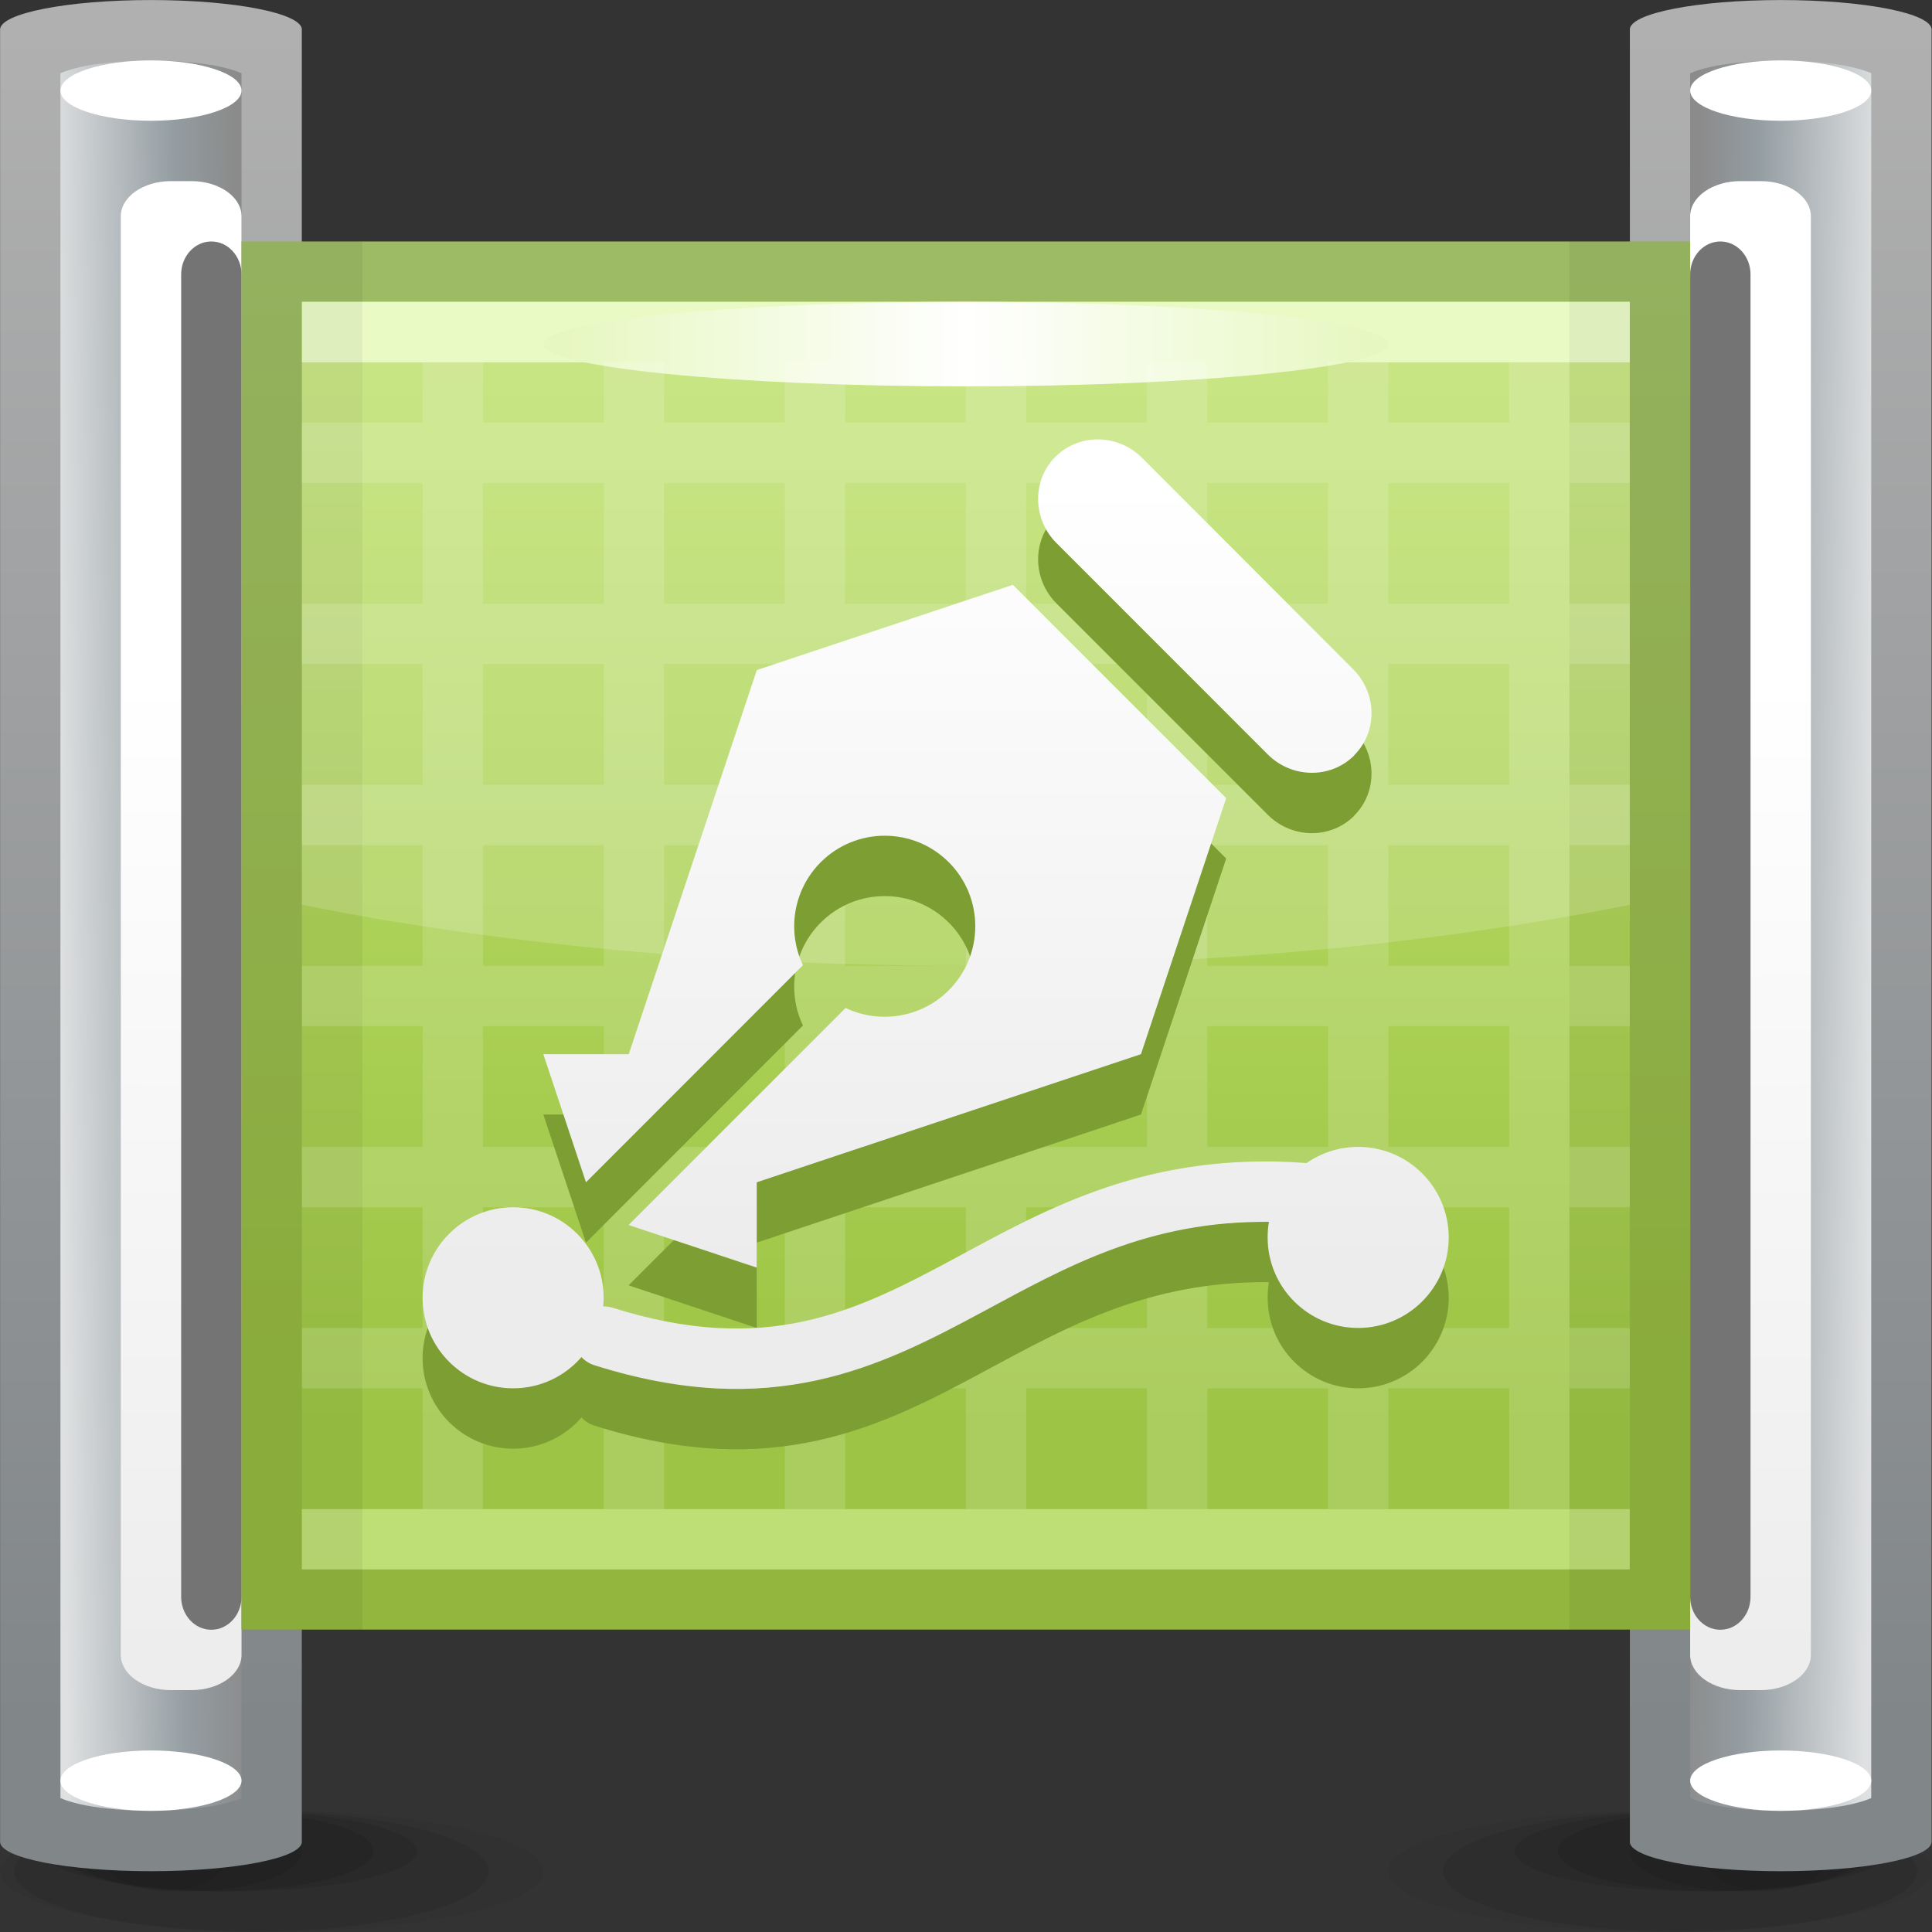 <?xml version="1.0" encoding="UTF-8" standalone="no"?>
<!-- Created with Inkscape (http://www.inkscape.org/) -->

<svg
   xmlns:dc="http://purl.org/dc/elements/1.1/"
   xmlns:cc="http://creativecommons.org/ns#"
   xmlns:rdf="http://www.w3.org/1999/02/22-rdf-syntax-ns#"
   xmlns:svg="http://www.w3.org/2000/svg"
   xmlns="http://www.w3.org/2000/svg"
   xmlns:sodipodi="http://sodipodi.sourceforge.net/DTD/sodipodi-0.dtd"
   xmlns:inkscape="http://www.inkscape.org/namespaces/inkscape"
   width="32"
   height="32"
   id="svg2"
   version="1.1"
   inkscape:version="0.48.3.1 r9886"
   sodipodi:docname="32.svg">
  <rect width="100%" height="100%" fill="#333333" stroke="none"/>
  <defs
     id="defs4">
    <linearGradient
       gradientTransform="translate(12.001,8.251)"
       y2="9.75"
       x2="0"
       y1="0"
       x1="0"
       gradientUnits="userSpaceOnUse"
       id="LinearGradient_9-23">
      <stop
         id="stop145769"
         stop-color="#ececec"
         offset="0" />
      <stop
         id="stop145771"
         stop-color="#ffffff"
         offset="1" />
    </linearGradient>
    <linearGradient
       gradientTransform="translate(6.859,19.802)"
       y2="0"
       x2="10.285"
       y1="0"
       x1="0"
       gradientUnits="userSpaceOnUse"
       id="LinearGradient_8-88">
      <stop
         id="stop145762"
         stop-color="#e1f6b3"
         offset="0" />
      <stop
         id="stop145764"
         stop-color="#ffffff"
         offset="0.5" />
      <stop
         id="stop145766"
         stop-color="#e1f6b3"
         offset="1" />
    </linearGradient>
    <linearGradient
       gradientTransform="matrix(0,-1,1,0,11.01,20.251)"
       y2="0"
       x2="14"
       y1="0"
       x1="0"
       gradientUnits="userSpaceOnUse"
       id="LinearGradient_7-00">
      <stop
         id="stop145757"
         stop-color="#bfe26e"
         offset="0" />
      <stop
         id="stop145759"
         stop-color="#9dc444"
         offset="1" />
    </linearGradient>
    <linearGradient
       gradientTransform="matrix(0,-1,1,0,11.471,21.001)"
       y2="0"
       x2="14.175"
       y1="0"
       x1="0"
       gradientUnits="userSpaceOnUse"
       id="LinearGradient_6-3">
      <stop
         id="stop145752"
         stop-color="#9dbb65"
         offset="0" />
      <stop
         id="stop145754"
         stop-color="#92b63e"
         offset="1" />
    </linearGradient>
    <linearGradient
       gradientTransform="matrix(-0.013,1,-1,-0.004,22.288,3.406)"
       y2="0"
       x2="18.295"
       y1="0"
       x1="0"
       gradientUnits="userSpaceOnUse"
       id="LinearGradient_5-66">
      <stop
         id="stop145745"
         stop-color="#ededed"
         offset="0" />
      <stop
         id="stop145747"
         stop-color="#ffffff"
         offset="0.667" />
      <stop
         id="stop145749"
         stop-color="#ffffff"
         offset="1" />
    </linearGradient>
    <linearGradient
       gradientTransform="matrix(-1,0.009,-0.009,-1,23.251,11.23)"
       y2="0"
       x2="2.25"
       y1="0"
       x1="0"
       gradientUnits="userSpaceOnUse"
       id="LinearGradient_4-55">
      <stop
         id="stop145738"
         stop-color="#dee0e1"
         offset="0" />
      <stop
         id="stop145740"
         stop-color="#949da2"
         offset="0.667" />
      <stop
         id="stop145742"
         stop-color="#8b8b8b"
         offset="1" />
    </linearGradient>
    <linearGradient
       gradientTransform="matrix(0,-1,1,0,22.016,23.634)"
       y2="0"
       x2="21.053"
       y1="0"
       x1="0"
       gradientUnits="userSpaceOnUse"
       id="LinearGradient_3-95">
      <stop
         id="stop145733"
         stop-color="#b0b0b0"
         offset="0" />
      <stop
         id="stop145735"
         stop-color="#818689"
         offset="1" />
    </linearGradient>
    <linearGradient
       gradientTransform="matrix(0.013,1,-1,0.004,1.714,3.406)"
       y2="0"
       x2="18.295"
       y1="0"
       x1="0"
       gradientUnits="userSpaceOnUse"
       id="LinearGradient_2-78">
      <stop
         id="stop145726"
         stop-color="#ededed"
         offset="0" />
      <stop
         id="stop145728"
         stop-color="#ffffff"
         offset="0.667" />
      <stop
         id="stop145730"
         stop-color="#ffffff"
         offset="1" />
    </linearGradient>
    <linearGradient
       gradientTransform="translate(0.751,11.23)"
       y2="0.021"
       x2="2.25"
       y1="0"
       x1="0"
       gradientUnits="userSpaceOnUse"
       id="LinearGradient_1-136">
      <stop
         id="stop145719"
         stop-color="#dee0e1"
         offset="0" />
      <stop
         id="stop145721"
         stop-color="#949da2"
         offset="0.667" />
      <stop
         id="stop145723"
         stop-color="#8b8b8b"
         offset="1" />
    </linearGradient>
    <linearGradient
       gradientTransform="matrix(0,-1,1,0,1.986,23.634)"
       y2="0"
       x2="21.053"
       y1="0"
       x1="0"
       gradientUnits="userSpaceOnUse"
       id="LinearGradient-488">
      <stop
         id="stop145714"
         stop-color="#b0b0b0"
         offset="0" />
      <stop
         id="stop145716"
         stop-color="#818689"
         offset="1" />
    </linearGradient>
  </defs>
  <sodipodi:namedview
     id="base"
     pagecolor="#ffffff"
     bordercolor="#666666"
     borderopacity="1.0"
     inkscape:pageopacity="0.0"
     inkscape:pageshadow="2"
     inkscape:zoom="11.662765"
     inkscape:cx="16.048309"
     inkscape:cy="15.729469"
     inkscape:document-units="px"
     inkscape:current-layer="layer1"
     showgrid="false"
     inkscape:snap-global="false"
     inkscape:window-width="875"
     inkscape:window-height="593"
     inkscape:window-x="507"
     inkscape:window-y="329"
     inkscape:window-maximized="0" />
  <g
     inkscape:label="Layer 1"
     inkscape:groupmode="layer"
     id="layer1"
     transform="translate(0,-1020.362)">
    <g
       style="fill-rule:evenodd;stroke-width:0.501;stroke-linejoin:bevel;overflow:visible"
       id="g145937"
       transform="matrix(1.333,0,0,1.333,0,1020.364)">
      <g
         transform="scale(1,-1)"
         font-size="16"
         id="Document"
         style="font-size:16px;fill:none;stroke:#000000;font-family:Times New Roman">
        <g
           transform="translate(0,-24)"
           id="Spread">
          <g
             id="MouseOff">
            <g
               id="Group"
               style="stroke:none">
              <g
                 id="Group_1">
                <g
                   id="Group_2">
                  <g
                     stroke-miterlimit="79.84"
                     id="Group_3"
                     style="fill:#000000">
                    <path
                       id="path145780"
                       d="M 3.375,1.5 C 5.238,1.5 6.75,1.164 6.75,0.75 6.75,0.336 5.238,0 3.375,0 1.512,0 0,0.336 0,0.75 0,1.164 1.512,1.5 3.375,1.5 z"
                       inkscape:connector-curvature="0"
                       style="fill-opacity:0.047;marker-start:none;marker-end:none" />
                    <path
                       id="path145782"
                       d="M 3.125,1.5 C 4.751,1.5 6.071,1.164 6.071,0.75 6.071,0.336 4.751,0 3.125,0 1.499,0 0.179,0.336 0.179,0.75 c 0,0.414 1.32,0.75 2.946,0.75 z"
                       inkscape:connector-curvature="0"
                       style="fill-opacity:0.075;marker-start:none;marker-end:none" />
                    <path
                       id="path145784"
                       d="M 2.858,1.5 C 4.139,1.5 5.179,1.276 5.179,1 5.179,0.724 4.139,0.5 2.858,0.5 1.577,0.5 0.537,0.724 0.537,1 c 0,0.276 1.04,0.5 2.321,0.5 z"
                       inkscape:connector-curvature="0"
                       style="fill-opacity:0.09;marker-start:none;marker-end:none" />
                    <path
                       id="path145786"
                       d="M 2.679,1.5 C 3.763,1.5 4.643,1.276 4.643,1 4.643,0.724 3.763,0.5 2.679,0.5 1.595,0.5 0.715,0.724 0.715,1 c 0,0.276 0.88,0.5 1.964,0.5 z"
                       inkscape:connector-curvature="0"
                       style="fill-opacity:0.09;marker-start:none;marker-end:none" />
                    <path
                       id="path145788"
                       d="M 2.322,1.5 C 3.111,1.5 3.751,1.276 3.751,1 3.751,0.724 3.111,0.5 2.322,0.5 1.533,0.5 0.893,0.724 0.893,1 c 0,0.276 0.64,0.5 1.429,0.5 z"
                       inkscape:connector-curvature="0"
                       style="fill-opacity:0.09;marker-start:none;marker-end:none" />
                    <path
                       id="path145790"
                       d="M 2.054,1.5 C 2.498,1.5 2.858,1.276 2.858,1 2.858,0.724 2.498,0.5 2.054,0.5 1.61,0.5 1.25,0.724 1.25,1 c 0,0.276 0.36,0.5 0.804,0.5 z"
                       inkscape:connector-curvature="0"
                       style="fill-opacity:0.047;marker-start:none;marker-end:none" />
                  </g>
                  <path
                     style="fill:url(#LinearGradient-488);stroke-width:0.187;marker-start:none;marker-end:none"
                     id="path145792"
                     stroke-miterlimit="79.84"
                     d="m 0.001,1.117 0,22.517 c 0,0.203 0.84,0.367 1.874,0.367 1.035,0 1.876,-0.164 1.876,-0.367 0,0 -10e-4,0 -10e-4,-0.001 l 0,-22.515 C 3.75,1.117 3.751,1.117 3.751,1.117 3.751,0.914 2.91,0.751 1.875,0.751 0.842,0.751 0.002,0.914 0.001,1.117 z"
                     inkscape:connector-curvature="0" />
                  <path
                     style="fill:url(#LinearGradient_1-136);stroke-width:0.187;marker-start:none;marker-end:none"
                     id="path145794"
                     stroke-miterlimit="79.84"
                     d="M 1.074,1.567 C 0.957,1.59 0.869,1.615 0.807,1.637 l -0.056,0.023 0,21.432 0.056,0.022 c 0.062,0.022 0.15,0.047 0.267,0.071 0.218,0.039 0.495,0.066 0.803,0.066 0.306,0 0.583,-0.027 0.801,-0.066 0.117,-0.024 0.205,-0.049 0.266,-0.071 L 3.001,23.091 3.001,1.66 2.944,1.637 C 2.883,1.615 2.795,1.59 2.678,1.567 2.46,1.527 2.183,1.501 1.877,1.501 1.57,1.501 1.292,1.527 1.074,1.567 z"
                     inkscape:connector-curvature="0" />
                  <path
                     style="fill:url(#LinearGradient_2-78);stroke-width:0.187;marker-start:none;marker-end:none"
                     id="path145796"
                     stroke-miterlimit="79.84"
                     d="m 1.501,21.314 0,-17.875 c 0,-0.242 0.28,-0.438 0.622,-0.438 l 0.256,0 c 0.342,0 0.622,0.196 0.622,0.438 l 0,17.875 c 0,0.242 -0.28,0.437 -0.622,0.437 l -0.256,0 c -0.342,0 -0.622,-0.195 -0.622,-0.437 z"
                     inkscape:connector-curvature="0" />
                  <path
                     id="path145798"
                     stroke-miterlimit="79.84"
                     d="m 2.251,20.592 0,-16.432 c 0,-0.225 0.167,-0.409 0.375,-0.409 l 0,0 c 0.207,0 0.375,0.184 0.375,0.409 l 0,16.432 c 0,0.225 -0.168,0.409 -0.375,0.409 l 0,0 c -0.208,0 -0.375,-0.184 -0.375,-0.409 z"
                     inkscape:connector-curvature="0"
                     style="fill:#747474;stroke-width:0.187;marker-start:none;marker-end:none" />
                  <path
                     id="path145800"
                     stroke-miterlimit="79.84"
                     d="m 1.876,23.251 c 0.621,0 1.125,-0.168 1.125,-0.375 0,-0.207 -0.504,-0.375 -1.125,-0.375 -0.621,0 -1.125,0.168 -1.125,0.375 0,0.207 0.504,0.375 1.125,0.375 z"
                     inkscape:connector-curvature="0"
                     style="fill:#ffffff;stroke-width:0.187;marker-start:none;marker-end:none" />
                  <path
                     id="path145802"
                     stroke-miterlimit="79.84"
                     d="m 1.876,2.251 c 0.621,0 1.125,-0.168 1.125,-0.375 0,-0.207 -0.504,-0.375 -1.125,-0.375 -0.621,0 -1.125,0.168 -1.125,0.375 0,0.207 0.504,0.375 1.125,0.375 z"
                     inkscape:connector-curvature="0"
                     style="fill:#ffffff;stroke-width:0.187;marker-start:none;marker-end:none" />
                </g>
                <g
                   id="Group_4">
                  <g
                     stroke-miterlimit="79.84"
                     id="Group_5"
                     style="fill:#000000">
                    <path
                       id="path145806"
                       d="m 20.626,1.5 c -1.863,0 -3.375,-0.336 -3.375,-0.75 0,-0.414 1.512,-0.75 3.375,-0.75 1.863,0 3.375,0.336 3.375,0.75 0,0.414 -1.512,0.75 -3.375,0.75 z"
                       inkscape:connector-curvature="0"
                       style="fill-opacity:0.047;marker-start:none;marker-end:none" />
                    <path
                       id="path145808"
                       d="M 20.876,1.5 C 19.25,1.5 17.93,1.164 17.93,0.75 17.93,0.336 19.25,0 20.876,0 c 1.626,0 2.946,0.336 2.946,0.75 0,0.414 -1.32,0.75 -2.946,0.75 z"
                       inkscape:connector-curvature="0"
                       style="fill-opacity:0.075;marker-start:none;marker-end:none" />
                    <path
                       id="path145810"
                       d="m 21.143,1.5 c -1.281,0 -2.321,-0.224 -2.321,-0.5 0,-0.276 1.04,-0.5 2.321,-0.5 1.281,0 2.321,0.224 2.321,0.5 0,0.276 -1.04,0.5 -2.321,0.5 z"
                       inkscape:connector-curvature="0"
                       style="fill-opacity:0.09;marker-start:none;marker-end:none" />
                    <path
                       id="path145812"
                       d="m 21.322,1.5 c -1.084,0 -1.964,-0.224 -1.964,-0.5 0,-0.276 0.88,-0.5 1.964,-0.5 1.084,0 1.964,0.224 1.964,0.5 0,0.276 -0.88,0.5 -1.964,0.5 z"
                       inkscape:connector-curvature="0"
                       style="fill-opacity:0.09;marker-start:none;marker-end:none" />
                    <path
                       id="path145814"
                       d="M 21.679,1.5 C 20.89,1.5 20.25,1.276 20.25,1 c 0,-0.276 0.64,-0.5 1.429,-0.5 0.789,0 1.429,0.224 1.429,0.5 0,0.276 -0.64,0.5 -1.429,0.5 z"
                       inkscape:connector-curvature="0"
                       style="fill-opacity:0.09;marker-start:none;marker-end:none" />
                    <path
                       id="path145816"
                       d="m 21.947,1.5 c -0.444,0 -0.804,-0.224 -0.804,-0.5 0,-0.276 0.36,-0.5 0.804,-0.5 0.444,0 0.804,0.224 0.804,0.5 0,0.276 -0.36,0.5 -0.804,0.5 z"
                       inkscape:connector-curvature="0"
                       style="fill-opacity:0.047;marker-start:none;marker-end:none" />
                  </g>
                  <path
                     style="fill:url(#LinearGradient_3-95);stroke-width:0.187;marker-start:none;marker-end:none"
                     id="path145818"
                     stroke-miterlimit="79.84"
                     d="m 24.001,1.117 0,22.517 c 0,0.203 -0.84,0.367 -1.874,0.367 -1.035,0 -1.876,-0.164 -1.876,-0.367 0,0 10e-4,0 10e-4,-0.001 l 0,-22.515 c 0,-0.001 -10e-4,-0.001 -10e-4,-0.001 0,-0.203 0.841,-0.366 1.876,-0.366 1.033,0 1.873,0.163 1.874,0.366 z"
                     inkscape:connector-curvature="0" />
                  <path
                     style="fill:url(#LinearGradient_4-55);stroke-width:0.187;marker-start:none;marker-end:none"
                     id="path145820"
                     stroke-miterlimit="79.84"
                     d="m 22.928,1.567 c 0.117,0.023 0.205,0.048 0.267,0.07 l 0.056,0.023 0,21.432 -0.056,0.022 c -0.062,0.022 -0.15,0.047 -0.267,0.071 -0.218,0.039 -0.495,0.066 -0.803,0.066 -0.306,0 -0.583,-0.027 -0.801,-0.066 -0.117,-0.024 -0.205,-0.049 -0.266,-0.071 l -0.057,-0.023 0,-21.431 0.057,-0.023 c 0.061,-0.022 0.149,-0.047 0.266,-0.07 0.218,-0.04 0.495,-0.066 0.801,-0.066 0.307,0 0.585,0.026 0.803,0.066 z"
                     inkscape:connector-curvature="0" />
                  <path
                     style="fill:url(#LinearGradient_5-66);stroke-width:0.187;marker-start:none;marker-end:none"
                     id="path145822"
                     stroke-miterlimit="79.84"
                     d="m 22.501,21.314 0,-17.875 c 0,-0.242 -0.28,-0.438 -0.622,-0.438 l -0.256,0 c -0.342,0 -0.622,0.196 -0.622,0.438 l 0,17.875 c 0,0.242 0.28,0.437 0.622,0.437 l 0.256,0 c 0.342,0 0.622,-0.195 0.622,-0.437 z"
                     inkscape:connector-curvature="0" />
                  <path
                     id="path145824"
                     stroke-miterlimit="79.84"
                     d="m 21.751,20.592 0,-16.432 c 0,-0.225 -0.167,-0.409 -0.375,-0.409 l 0,0 c -0.207,0 -0.375,0.184 -0.375,0.409 l 0,16.432 c 0,0.225 0.168,0.409 0.375,0.409 l 0,0 c 0.208,0 0.375,-0.184 0.375,-0.409 z"
                     inkscape:connector-curvature="0"
                     style="fill:#747474;stroke-width:0.187;marker-start:none;marker-end:none" />
                  <path
                     id="path145826"
                     stroke-miterlimit="79.84"
                     d="m 22.126,23.251 c -0.621,0 -1.125,-0.168 -1.125,-0.375 0,-0.207 0.504,-0.375 1.125,-0.375 0.621,0 1.125,0.168 1.125,0.375 0,0.207 -0.504,0.375 -1.125,0.375 z"
                     inkscape:connector-curvature="0"
                     style="fill:#ffffff;stroke-width:0.187;marker-start:none;marker-end:none" />
                  <path
                     id="path145828"
                     stroke-miterlimit="79.84"
                     d="m 22.126,2.251 c -0.621,0 -1.125,-0.168 -1.125,-0.375 0,-0.207 0.504,-0.375 1.125,-0.375 0.621,0 1.125,0.168 1.125,0.375 0,0.207 -0.504,0.375 -1.125,0.375 z"
                     inkscape:connector-curvature="0"
                     style="fill:#ffffff;stroke-width:0.187;marker-start:none;marker-end:none" />
                </g>
                <g
                   id="Group_6">
                  <path
                     style="fill:url(#LinearGradient_6-3);stroke-width:0.187;marker-start:none;marker-end:none"
                     id="path145831"
                     stroke-miterlimit="79.84"
                     d="m 3.001,21.001 0,-17.248 18,0 0,17.248 -18,0 z"
                     inkscape:connector-curvature="0" />
                  <path
                     style="fill:url(#LinearGradient_7-00);stroke-width:0.187;marker-start:none;marker-end:none"
                     id="path145833"
                     stroke-miterlimit="79.84"
                     d="m 3.751,4.501 0,15.75 16.5,0 0,-15.75 -16.5,0 z"
                     inkscape:connector-curvature="0" />
                  <path
                     id="path145835"
                     stroke-miterlimit="79.84"
                     d="m 3.752,20.251 0,-0.751 16.499,0 0,0.751 -16.499,0 z"
                     inkscape:connector-curvature="0"
                     style="fill:#e6f9ba;stroke-width:0.309;marker-start:none;marker-end:none" />
                  <path
                     style="fill:url(#LinearGradient_8-88);stroke-width:0.309;marker-start:none;marker-end:none"
                     id="path145837"
                     stroke-miterlimit="79.84"
                     d="m 12.001,20.251 c 2.898,0 5.25,-0.236 5.25,-0.525 0,-0.289 -2.352,-0.525 -5.25,-0.525 -2.898,0 -5.25,0.236 -5.25,0.525 0,0.289 2.352,0.525 5.25,0.525 z"
                     inkscape:connector-curvature="0" />
                  <path
                     id="path145839"
                     stroke-miterlimit="79.84"
                     d="m 3.751,5.25 0,-0.749 16.499,0 0,0.749 -16.499,0 z"
                     inkscape:connector-curvature="0"
                     style="fill:#bede76;stroke-width:0.309;marker-start:none;marker-end:none" />
                  <path
                     id="path145841"
                     stroke-miterlimit="79.84"
                     d="m 4.502,21 0,-17.249 -1.501,0 0,17.249 1.501,0 z"
                     inkscape:connector-curvature="0"
                     style="fill:#000000;fill-opacity:0.055;stroke-width:0.187;marker-start:none;marker-end:none" />
                  <path
                     id="path145843"
                     stroke-miterlimit="79.84"
                     d="m 19.5,21.001 0,-17.251 1.501,0 0,17.251 -1.501,0 z"
                     inkscape:connector-curvature="0"
                     style="fill:#000000;fill-opacity:0.055;stroke-width:0.187;marker-start:none;marker-end:none" />
                  <path
                     id="path145845"
                     stroke-miterlimit="79.84"
                     d="m 5.251,5.25 0,1.501 -1.499,0 0,0.749 1.499,0 0,1.501 -1.499,0 0,0.749 1.499,0 0,1.501 -1.499,0 0,0.749 1.499,0 0,1.501 -1.499,0 0,0.749 1.499,0 0,1.501 -1.499,0 0,0.749 1.499,0 0,1.501 -1.5,0 0,0.749 1.5,0 0,0.751 0.749,0 0,-0.751 1.502,0 0,0.751 0.749,0 0,-0.751 1.501,0 0,0.751 0.749,0 0,-0.751 1.501,0 0,0.751 0.749,0 0,-0.751 1.501,0 0,0.751 0.749,0 0,-0.751 1.501,0 0,0.752 0.749,0 0,-0.752 1.501,0 0,0.752 0.749,0 0,-0.752 0.749,0 0,-0.749 -0.749,0 0,-1.501 0.75,0 0,-0.749 -0.75,0 0,-1.501 0.75,0 0,-0.749 -0.75,0 0,-1.501 0.75,0 0,-0.749 -0.75,0 0,-1.501 0.75,0 0,-0.749 -0.75,0 0,-1.501 0.75,0 0,-0.749 -0.75,0 0,-1.5 -0.749,0 0,1.5 -1.501,0 0,-1.5 -0.749,0 0,1.5 -1.501,0 0,-1.501 -0.749,0 0,1.501 -1.501,0 0,-1.501 -0.749,0 0,1.501 -1.501,0 0,-1.501 -0.749,0 0,1.501 -1.501,0 0,-1.501 -0.749,0 0,1.501 -1.502,0 0,-1.501 -0.749,0 z m 2.251,2.25 0,1.501 -1.502,0 0,-1.501 1.502,0 z m 2.25,0 0,1.501 -1.501,0 0,-1.501 1.501,0 z m 2.25,0 0,1.501 -1.501,0 0,-1.501 1.501,0 z m 2.25,0 0,1.501 -1.501,0 0,-1.501 1.501,0 z m 2.25,0 0,1.501 -1.501,0 0,-1.501 1.501,0 z m 2.25,0 0,1.501 -1.501,0 0,-1.501 1.501,0 z m -11.25,2.25 0,1.501 -1.502,0 0,-1.501 1.502,0 z m 2.25,0 0,1.501 -1.501,0 0,-1.501 1.501,0 z m 2.25,0 0,1.501 -1.501,0 0,-1.501 1.501,0 z m 2.25,0 0,1.501 -1.501,0 0,-1.501 1.501,0 z m 2.25,0 0,1.501 -1.501,0 0,-1.501 1.501,0 z m 2.25,0 0,1.501 -1.501,0 0,-1.501 1.501,0 z M 7.502,12 l 0,1.501 L 6,13.501 6,12 7.502,12 z m 2.25,0 0,1.501 -1.501,0 0,-1.501 1.501,0 z m 2.25,0 0,1.501 -1.501,0 0,-1.501 1.501,0 z m 2.25,0 0,1.501 -1.501,0 0,-1.501 1.501,0 z m 2.25,0 0,1.501 -1.501,0 0,-1.501 1.501,0 z m 2.25,0 0,1.501 -1.501,0 0,-1.501 1.501,0 z m -11.25,2.25 0,1.501 -1.502,0 0,-1.501 1.502,0 z m 2.25,0 0,1.501 -1.501,0 0,-1.501 1.501,0 z m 2.25,0 0,1.501 -1.501,0 0,-1.501 1.501,0 z m 2.25,0 0,1.501 -1.501,0 0,-1.501 1.501,0 z m 2.25,0 0,1.501 -1.501,0 0,-1.501 1.501,0 z m 2.25,0 0,1.501 -1.501,0 0,-1.501 1.501,0 z m -11.25,2.25 0,1.501 -1.502,0 0,-1.501 1.502,0 z m 2.25,0 0,1.501 -1.501,0 0,-1.501 1.501,0 z m 2.25,0 0,1.501 -1.501,0 0,-1.501 1.501,0 z m 2.25,0 0,1.501 -1.501,0 0,-1.501 1.501,0 z m 2.25,0 0,1.501 -1.501,0 0,-1.501 1.501,0 z m 2.25,0 0,1.501 -1.501,0 0,-1.501 1.501,0 z"
                     inkscape:connector-curvature="0"
                     style="fill:#ffffff;fill-opacity:0.145;stroke-width:0.309;marker-start:none;marker-end:none" />
                  <path
                     id="path145847"
                     stroke-miterlimit="79.84"
                     d="m 3.751,12.759 10e-4,7.492 16.499,0 0,-7.492 c -2.396,-0.482 -5.224,-0.758 -8.25,-0.758 -3.026,0 -5.855,0.276 -8.25,0.758 z"
                     inkscape:connector-curvature="0"
                     style="fill:#ffffff;fill-opacity:0.165;stroke-width:0.187;marker-start:none;marker-end:none" />
                </g>
              </g>
              <g
                 stroke-miterlimit="79.84"
                 id="Group_7">
                <path
                   id="path145850"
                   d="M 7.388,6.287 C 7.323,6.307 7.268,6.343 7.225,6.389 7.019,6.151 6.715,6.001 6.376,6.001 c -0.621,0 -1.125,0.504 -1.125,1.125 0,0.621 0.504,1.125 1.125,1.125 0.621,0 1.125,-0.504 1.125,-1.125 0,-0.036 -0.002,-0.072 -0.005,-0.107 0.038,0 0.078,-0.005 0.117,-0.017 1.913,-0.602 3.015,-0.051 4.257,0.617 1.139,0.614 2.393,1.329 4.365,1.181 0.182,0.126 0.402,0.201 0.641,0.201 0.621,0 1.125,-0.504 1.125,-1.125 0,-0.621 -0.504,-1.125 -1.125,-1.125 -0.621,0 -1.125,0.504 -1.125,1.125 0,0.066 0.005,0.131 0.016,0.194 C 14.266,8.083 13.26,7.516 12.225,6.959 10.935,6.264 9.599,5.59 7.388,6.287 z m 2.015,1.214 -1.591,0.529 0,0.002 2.695,2.695 c 0.418,-0.2 0.937,-0.125 1.282,0.22 0.439,0.439 0.439,1.152 0,1.591 -0.439,0.439 -1.152,0.439 -1.591,0 -0.345,-0.345 -0.42,-0.861 -0.221,-1.279 l -2.696,-2.698 -0.53,1.592 1.061,-0.001 1.592,4.774 3.181,1.059 2.651,-2.651 -1.059,-3.181 -4.774,-1.592 0,-1.06 z m 6.349,6.377 -2.625,2.626 c -0.298,0.298 -0.305,0.78 -0.013,1.072 l 10e-4,0 c 0.291,0.293 0.774,0.286 1.074,-0.012 l 2.623,-2.626 c 0.3,-0.3 0.308,-0.78 0.013,-1.072 l 0.002,-10e-4 c -0.293,-0.293 -0.775,-0.287 -1.075,0.013 z"
                   inkscape:connector-curvature="0"
                   style="fill:#7d9e33;marker-start:none;marker-end:none" />
                <path
                   style="fill:url(#LinearGradient_9-23);marker-start:none;marker-end:none"
                   id="path145852"
                   d="M 7.388,7.037 C 7.323,7.057 7.268,7.093 7.225,7.139 7.019,6.901 6.715,6.751 6.376,6.751 c -0.621,0 -1.125,0.504 -1.125,1.125 0,0.621 0.504,1.125 1.125,1.125 0.621,0 1.125,-0.504 1.125,-1.125 0,-0.036 -0.002,-0.072 -0.005,-0.107 0.038,0 0.078,-0.005 0.117,-0.017 1.913,-0.602 3.015,-0.051 4.257,0.617 1.139,0.614 2.393,1.329 4.365,1.181 0.182,0.126 0.402,0.201 0.641,0.201 0.621,0 1.125,-0.504 1.125,-1.125 0,-0.621 -0.504,-1.125 -1.125,-1.125 -0.621,0 -1.125,0.504 -1.125,1.125 0,0.066 0.005,0.131 0.016,0.194 C 14.266,8.833 13.26,8.266 12.225,7.709 10.935,7.014 9.599,6.34 7.388,7.037 z m 2.015,1.214 -1.591,0.529 0,0.002 2.695,2.695 c 0.418,-0.2 0.937,-0.125 1.282,0.22 0.439,0.439 0.439,1.152 0,1.591 -0.439,0.439 -1.152,0.439 -1.591,0 -0.345,-0.345 -0.42,-0.861 -0.221,-1.279 l -2.696,-2.698 -0.53,1.592 1.061,-0.001 1.592,4.774 3.181,1.059 2.651,-2.651 -1.059,-3.181 -4.774,-1.592 0,-1.06 z m 6.349,6.377 -2.625,2.626 c -0.298,0.298 -0.305,0.78 -0.013,1.072 l 10e-4,0 c 0.291,0.293 0.774,0.286 1.074,-0.012 l 2.623,-2.626 c 0.3,-0.3 0.308,-0.78 0.013,-1.072 l 0.002,-10e-4 c -0.293,-0.293 -0.775,-0.287 -1.075,0.013 z"
                   inkscape:connector-curvature="0" />
              </g>
            </g>
          </g>
        </g>
      </g>
    </g>
  </g>
</svg>
